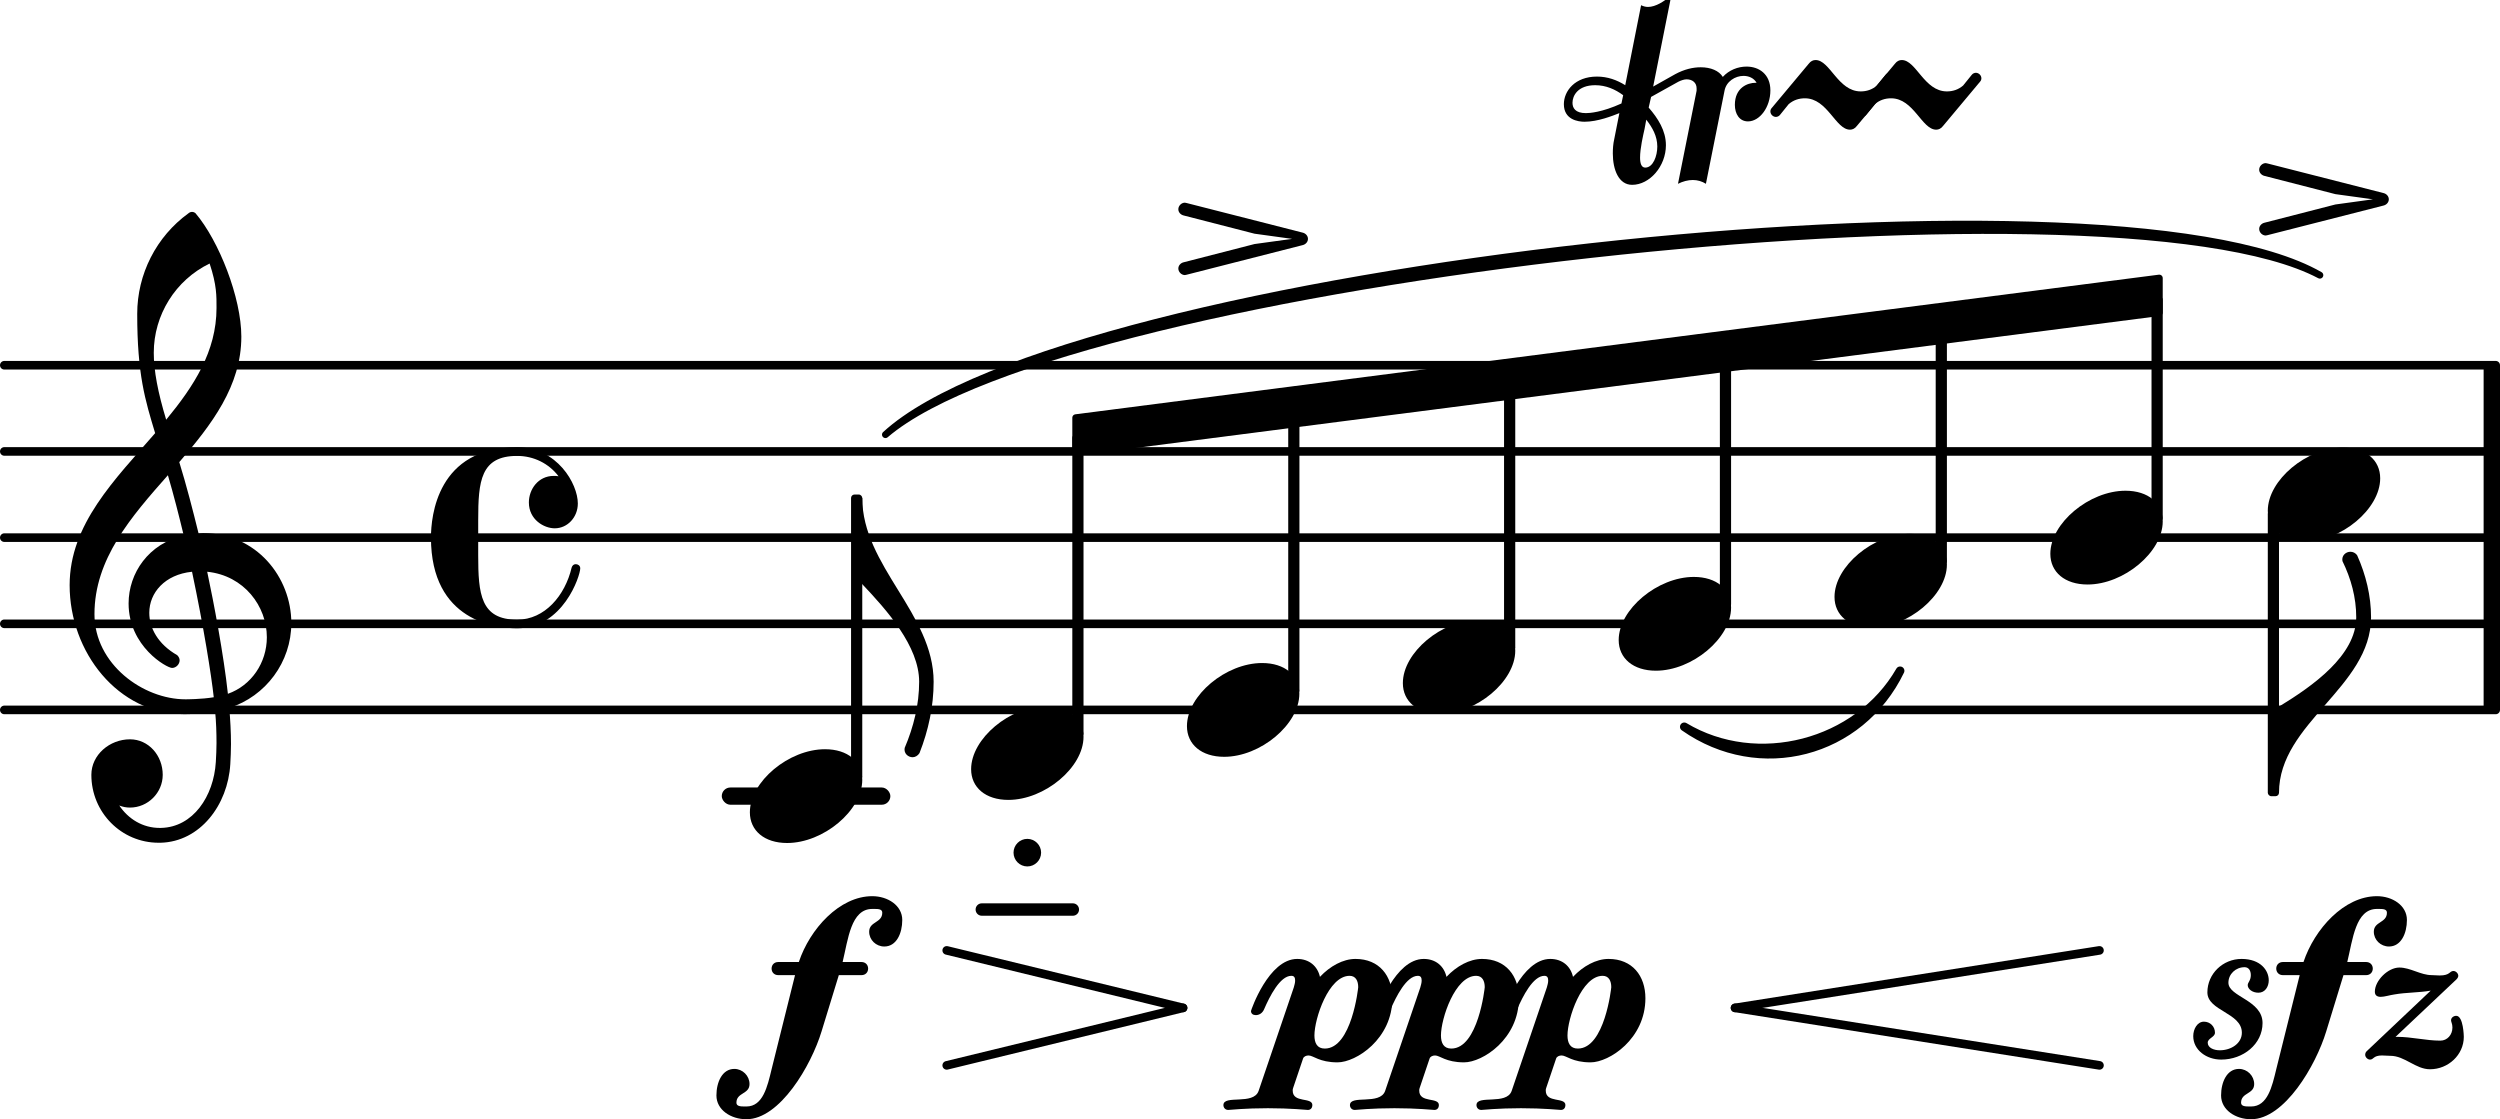 <svg xmlns="http://www.w3.org/2000/svg" xmlns:xlink="http://www.w3.org/1999/xlink" version="1.2" width="50.97mm" height="22.82mm" viewBox="8.536 -0 29.005 12.985">
<style type="text/css">
<![CDATA[
tspan { white-space: pre; }
]]>
</style>
<g transform="translate(0, 9.236)">
<rect x="16.91" y="-0.1" width="1.956" height="0.2" ry="0.1" fill="currentColor"/>
</g>
<g transform="translate(8.536, 8.236)">
<line stroke-linejoin="round" stroke-linecap="round" stroke-width="0.1" stroke="currentColor" x1="0.05" y1="0" x2="28.955" y2="0"/>
</g>
<g transform="translate(8.536, 7.237)">
<line stroke-linejoin="round" stroke-linecap="round" stroke-width="0.1" stroke="currentColor" x1="0.05" y1="0" x2="28.955" y2="0"/>
</g>
<g transform="translate(8.536, 6.237)">
<line stroke-linejoin="round" stroke-linecap="round" stroke-width="0.1" stroke="currentColor" x1="0.05" y1="0" x2="28.955" y2="0"/>
</g>
<g transform="translate(8.536, 5.237)">
<line stroke-linejoin="round" stroke-linecap="round" stroke-width="0.1" stroke="currentColor" x1="0.05" y1="0" x2="28.955" y2="0"/>
</g>
<g transform="translate(8.536, 4.237)">
<line stroke-linejoin="round" stroke-linecap="round" stroke-width="0.1" stroke="currentColor" x1="0.05" y1="0" x2="28.955" y2="0"/>
</g>
<g transform="translate(37.351, 6.237)">
<rect x="0" y="-2" width="0.19" height="4" ry="0" fill="currentColor"/>
</g>
<g transform="translate(27.316, 6.237)">
<path stroke-width="0.1" stroke-linejoin="round" stroke-linecap="round" stroke="currentColor" fill="currentColor" d="M0.761 2.195C1.634 2.808 2.801 2.505 3.265 1.545L3.265 1.545C2.774 2.398 1.606 2.701 0.761 2.195z"/>
</g>
<g transform="rotate(-0, 29.076, 1.1)">
<g transform="translate(30.3, 1.5)">
<path transform="scale(0.004, -0.004)" d="M175 -1c-42 0 -65 91 -131 91c-17 0 -33 -5 -47 -17l-25 -31c-3 -4 -8 -6 -12 -6c-8 0 -16 7 -16 16c0 3 1 7 4 10l107 128c6 8 13 11 20 11c42 0 65 -91 131 -91c17 0 33 5 47 17l25 31c3 4 8 6 12 6c8 0 16 -7 16 -16c0 -3 -1 -7 -4 -10l-107 -128
c-6 -8 -13 -11 -20 -11z" fill="currentColor"/>
</g>
<g transform="translate(29.3, 1.5)">
<path transform="scale(0.004, -0.004)" d="M175 -1c-42 0 -65 91 -131 91c-17 0 -33 -5 -47 -17l-25 -31c-3 -4 -8 -6 -12 -6c-8 0 -16 7 -16 16c0 3 1 7 4 10l107 128c6 8 13 11 20 11c42 0 65 -91 131 -91c17 0 33 5 47 17l25 31c3 4 8 6 12 6c8 0 16 -7 16 -16c0 -3 -1 -7 -4 -10l-107 -128
c-6 -8 -13 -11 -20 -11z" fill="currentColor"/>
</g>
</g>
<g transform="translate(27.968, 2.1)">
<path transform="scale(0.004, -0.004)" d="M-297 227c0 -15 8 -30 39 -30c10 0 46 2 103 28l5 24c-23 17 -50 29 -81 29c-51 0 -66 -31 -66 -51zM-26 104c0 -61 -47 -115 -98 -115c-39 0 -56 44 -56 91c0 14 1 28 4 41l15 76c-20 -8 -63 -25 -101 -25c-19 0 -60 6 -60 51c0 38 32 80 96 80c31 0 58 -10 82 -25
l46 232c6 -3 13 -5 20 -5c22 0 48 16 68 35l-53 -266l64 36c26 14 51 20 74 20c29 0 53 -10 64 -28c18 20 44 30 69 30c36 0 69 -22 69 -69c0 -49 -31 -90 -65 -90c-25 0 -38 22 -38 48c0 50 37 64 60 64h3c-8 14 -23 20 -38 20c-24 0 -50 -16 -55 -43l-54 -270
c-11 7 -24 11 -38 11s-29 -4 -43 -11l54 270v7c0 16 -12 26 -29 26c-7 0 -16 -3 -24 -7l-79 -44l-7 -31c27 -31 50 -67 50 -109zM-86 39c23 0 35 34 35 61c0 30 -14 55 -32 78l-5 -27c-4 -18 -13 -56 -13 -83c0 -17 4 -29 15 -29z" fill="currentColor"/>
</g>
<g transform="translate(17.236, 9.236)">
<path transform="scale(0.004, -0.004)" d="M218 136c66 0 108 -36 108 -89c0 -89 -113 -183 -218 -183c-66 0 -108 36 -108 89c0 89 113 183 218 183z" fill="currentColor"/>
</g>
<g transform="translate(17.256, 12.293)">
<path transform="scale(0.004, -0.004)" d="M253 245l-50 -163c-30 -99 -121 -255 -218 -255c-45 0 -87 27 -87 69c0 39 17 77 52 77c24 0 44 -20 44 -44c0 -30 -38 -24 -38 -54c0 -10 11 -11 23 -11h6c48 0 61 58 73 108l68 273h-49c-11 0 -19 8 -19 19s8 19 19 19h60c32 96 118 191 213 191c45 0 87 -27 87 -69
c0 -39 -17 -77 -52 -77c-24 0 -44 19 -44 43c0 30 38 25 38 55c0 10 -10 11 -22 11h-7c-62 0 -70 -88 -86 -154h55c11 0 19 -8 19 -19s-8 -19 -19 -19h-66z" fill="currentColor"/>
</g>
<g transform="translate(9.336, 7.237)">
<path transform="scale(0.004, -0.004)" d="M266 -635h-6c-108 0 -195 88 -195 197c0 58 53 103 112 103c54 0 95 -47 95 -103c0 -52 -43 -95 -95 -95c-11 0 -21 2 -31 6c26 -39 68 -65 117 -65h4zM461 -203c68 24 113 90 113 164c0 90 -66 179 -173 190c19 -89 48 -242 60 -354zM74 28c0 -145 141 -247 264 -247
c1 0 47 0 82 6c-7 64 -29 203 -63 364c-79 -8 -124 -61 -124 -119c0 -44 25 -91 81 -123c5 -5 7 -10 7 -15c0 -11 -10 -22 -22 -22c-15 0 -126 62 -126 187c0 88 58 174 160 197c-14 58 -29 117 -46 175c-107 -121 -213 -243 -213 -403zM250 553c-29 96 -52 170 -52 346
c0 115 55 224 149 292c6 5 14 5 20 0c68 -80 133 -245 133 -358c0 -143 -86 -255 -180 -364c21 -68 39 -138 56 -207c2 0 7 1 13 1c155 0 256 -128 256 -261c0 -113 -74 -212 -180 -246c3 -35 5 -70 5 -105c0 -19 -1 -39 -2 -58c-7 -119 -88 -225 -202 -228l1 43
c93 2 153 92 159 191c1 18 2 37 2 55c0 31 -1 61 -4 92c-5 -1 -44 -8 -89 -8c-193 0 -333 180 -333 374c0 177 131 306 248 441zM428 916c0 34 1 66 -20 129c-99 -48 -162 -149 -162 -259c0 -52 12 -115 36 -194c80 97 146 198 146 324z" fill="currentColor"/>
</g>
<g transform="translate(13.536, 6.237)">
<path transform="scale(0.004, -0.004)" d="M250 262c116 0 176 -106 176 -163c0 -40 -30 -72 -67 -72c-31 0 -75 25 -75 75c0 38 27 77 72 77c4 0 9 0 14 -1c-28 37 -72 59 -120 59c-106 0 -113 -73 -113 -186v-51v-51c0 -113 7 -187 113 -187c80 0 139 70 158 151c2 7 7 10 12 10c6 0 13 -4 13 -12
c0 -22 -50 -174 -183 -174c-59 0 -250 19 -250 263c0 62 18 262 250 262z" fill="currentColor"/>
</g>
<g transform="translate(18.475, 6.237)">
<rect x="-0.065" y="-0.5" width="0.13" height="3.314" ry="0.04" fill="currentColor"/>
</g>
<g transform="translate(18.54, 5.777)">
<path transform="scale(0.004, -0.004)" d="M0 0v-250h-16v250h16zM0 0c0 -197 207 -336 207 -533c0 -71 -15 -141 -41 -207c-5 -8 -13 -12 -20 -12c-13 0 -26 11 -23 27c26 61 42 126 42 192c0 103 -94 208 -165 283v250z" fill="currentColor"/>
</g>
<g transform="translate(28.666, 11.693)">
<line stroke-linejoin="round" stroke-linecap="round" stroke-width="0.1" stroke="currentColor" x1="0" y1="0" x2="4.228" y2="0.667"/>
</g>
<g transform="translate(28.666, 11.693)">
<line stroke-linejoin="round" stroke-linecap="round" stroke-width="0.1" stroke="currentColor" x1="0" y1="-0" x2="4.228" y2="-0.667"/>
</g>
<g transform="translate(19.803, 8.736)">
<path transform="scale(0.004, -0.004)" d="M218 136c66 0 108 -36 108 -89c0 -89 -113 -183 -218 -183c-66 0 -108 36 -108 89c0 89 113 183 218 183z" fill="currentColor"/>
</g>
<g transform="translate(20.455, 10.552)">
<path transform="scale(0.004, -0.004)" d="M-40 165c0 22 18 40 40 40s40 -18 40 -40s-18 -40 -40 -40s-40 18 -40 40zM132 -18h-264c-10 0 -18 8 -18 18s8 18 18 18h264c10 0 18 -8 18 -18s-8 -18 -18 -18z" fill="currentColor"/>
</g>
<g transform="translate(21.042, 6.237)">
<rect x="-0.065" y="-1.198" width="0.13" height="3.512" ry="0.04" fill="currentColor"/>
</g>
<g transform="translate(20.977, 5.046)">
<polygon stroke-linejoin="round" stroke-linecap="round" stroke-width="0.08" fill="currentColor" stroke="currentColor" points="12.611 -1.82 12.611 -1.42 0.04 0.2 0.04 -0.2"/>
</g>
<g transform="translate(22.307, 8.236)">
<path transform="scale(0.004, -0.004)" d="M218 136c66 0 108 -36 108 -89c0 -89 -113 -183 -218 -183c-66 0 -108 36 -108 89c0 89 113 183 218 183z" fill="currentColor"/>
</g>
<g transform="translate(22.959, 2.771)">
<path transform="scale(0.004, -0.004)" d="M-173 68c-8 2 -15 9 -15 18c0 10 9 19 19 19c2 0 3 -1 5 -1l337 -86c8 -2 15 -9 15 -18s-7 -16 -15 -18l-337 -86c-2 0 -3 -1 -5 -1c-10 0 -19 9 -19 19c0 9 7 16 15 18l206 53l109 15l-109 15z" fill="currentColor"/>
</g>
<g transform="translate(23.547, 6.237)">
<rect x="-0.065" y="-1.519" width="0.13" height="3.333" ry="0.04" fill="currentColor"/>
</g>
<g transform="translate(24.812, 7.737)">
<path transform="scale(0.004, -0.004)" d="M218 136c66 0 108 -36 108 -89c0 -89 -113 -183 -218 -183c-66 0 -108 36 -108 89c0 89 113 183 218 183z" fill="currentColor"/>
</g>
<g transform="translate(23.262, 12.293)">
<g>
<path transform="scale(0.004, -0.004)" d="M161 32c78 0 97 176 97 178c0 18 -7 33 -25 33c-61 0 -102 -124 -102 -173c0 -22 8 -38 30 -38zM-53 141c0 2 51 151 134 151c35 0 59 -21 66 -52c29 31 67 52 103 52c69 0 107 -49 107 -114c0 -118 -105 -186 -159 -186c-53 0 -70 20 -84 20c-7 0 -14 -3 -16 -9l-29 -86
c-1 -2 -1 -5 -1 -7c0 -37 57 -18 57 -42c0 -7 -4 -14 -13 -14c-3 0 -50 5 -116 5s-112 -5 -115 -5c-9 0 -14 7 -14 14c0 31 87 -1 102 41l102 300c2 7 4 14 4 20c0 8 -2 14 -11 14c-33 0 -63 -60 -79 -97c-5 -12 -15 -17 -24 -17c-8 0 -14 4 -14 12z" fill="currentColor"/>

<path transform="translate(1.468, 0) scale(0.004, -0.004)" d="M161 32c78 0 97 176 97 178c0 18 -7 33 -25 33c-61 0 -102 -124 -102 -173c0 -22 8 -38 30 -38zM-53 141c0 2 51 151 134 151c35 0 59 -21 66 -52c29 31 67 52 103 52c69 0 107 -49 107 -114c0 -118 -105 -186 -159 -186c-53 0 -70 20 -84 20c-7 0 -14 -3 -16 -9l-29 -86
c-1 -2 -1 -5 -1 -7c0 -37 57 -18 57 -42c0 -7 -4 -14 -13 -14c-3 0 -50 5 -116 5s-112 -5 -115 -5c-9 0 -14 7 -14 14c0 31 87 -1 102 41l102 300c2 7 4 14 4 20c0 8 -2 14 -11 14c-33 0 -63 -60 -79 -97c-5 -12 -15 -17 -24 -17c-8 0 -14 4 -14 12z" fill="currentColor"/>

<path transform="translate(2.936, 0) scale(0.004, -0.004)" d="M161 32c78 0 97 176 97 178c0 18 -7 33 -25 33c-61 0 -102 -124 -102 -173c0 -22 8 -38 30 -38zM-53 141c0 2 51 151 134 151c35 0 59 -21 66 -52c29 31 67 52 103 52c69 0 107 -49 107 -114c0 -118 -105 -186 -159 -186c-53 0 -70 20 -84 20c-7 0 -14 -3 -16 -9l-29 -86
c-1 -2 -1 -5 -1 -7c0 -37 57 -18 57 -42c0 -7 -4 -14 -13 -14c-3 0 -50 5 -116 5s-112 -5 -115 -5c-9 0 -14 7 -14 14c0 31 87 -1 102 41l102 300c2 7 4 14 4 20c0 8 -2 14 -11 14c-33 0 -63 -60 -79 -97c-5 -12 -15 -17 -24 -17c-8 0 -14 4 -14 12z" fill="currentColor"/>
</g>
</g>
<g transform="translate(26.051, 6.237)">
<rect x="-0.065" y="-1.84" width="0.13" height="3.154" ry="0.04" fill="currentColor"/>
</g>
<g transform="translate(17.236, 6.237)">
<path stroke-width="0.08" stroke-linejoin="round" stroke-linecap="round" stroke="currentColor" fill="currentColor" d="M1.573 -1.195C3.671 -3.123 15.745 -4.465 18.215 -3.045L18.215 -3.045C15.758 -4.346 3.684 -3.003 1.573 -1.195z"/>
</g>
<g transform="translate(27.316, 7.237)">
<path transform="scale(0.004, -0.004)" d="M218 136c66 0 108 -36 108 -89c0 -89 -113 -183 -218 -183c-66 0 -108 36 -108 89c0 89 113 183 218 183z" fill="currentColor"/>
</g>
<g transform="translate(28.555, 6.237)">
<rect x="-0.065" y="-2.16" width="0.13" height="2.974" ry="0.04" fill="currentColor"/>
</g>
<g transform="translate(19.52, 11.693)">
<line stroke-linejoin="round" stroke-linecap="round" stroke-width="0.1" stroke="currentColor" x1="0" y1="0.667" x2="2.742" y2="0"/>
</g>
<g transform="translate(19.52, 11.693)">
<line stroke-linejoin="round" stroke-linecap="round" stroke-width="0.1" stroke="currentColor" x1="0" y1="-0.667" x2="2.742" y2="-0"/>
</g>
<g transform="translate(29.82, 6.737)">
<path transform="scale(0.004, -0.004)" d="M218 136c66 0 108 -36 108 -89c0 -89 -113 -183 -218 -183c-66 0 -108 36 -108 89c0 89 113 183 218 183z" fill="currentColor"/>
</g>
<g transform="translate(31.059, 6.237)">
<rect x="-0.065" y="-2.481" width="0.13" height="2.795" ry="0.04" fill="currentColor"/>
</g>
<g transform="translate(32.324, 6.237)">
<path transform="scale(0.004, -0.004)" d="M218 136c66 0 108 -36 108 -89c0 -89 -113 -183 -218 -183c-66 0 -108 36 -108 89c0 89 113 183 218 183z" fill="currentColor"/>
</g>
<g transform="translate(33.563, 6.237)">
<rect x="-0.065" y="-2.802" width="0.13" height="2.615" ry="0.04" fill="currentColor"/>
</g>
<g transform="translate(34.847, 5.737)">
<path transform="scale(0.004, -0.004)" d="M218 136c66 0 108 -36 108 -89c0 -89 -113 -183 -218 -183c-66 0 -108 36 -108 89c0 89 113 183 218 183z" fill="currentColor"/>
</g>
<g transform="translate(33.894, 12.293)">
<g>
<path transform="scale(0.004, -0.004)" d="M124 223c0 -41 99 -50 99 -117c0 -61 -56 -106 -120 -106c-43 0 -81 28 -81 68c0 21 12 42 31 42c18 0 32 -14 32 -32c0 -13 -21 -16 -21 -29c0 -15 18 -22 35 -22c33 0 64 20 64 51c0 58 -100 63 -100 117s45 97 99 97c56 0 79 -34 79 -62c0 -19 -11 -36 -30 -36
c-18 0 -31 11 -31 22c0 8 9 13 9 29c0 13 -6 23 -18 23c-26 0 -47 -20 -47 -45z" fill="currentColor"/>

<path transform="translate(0.819, 0) scale(0.004, -0.004)" d="M253 245l-50 -163c-30 -99 -121 -255 -218 -255c-45 0 -87 27 -87 69c0 39 17 77 52 77c24 0 44 -20 44 -44c0 -30 -38 -24 -38 -54c0 -10 11 -11 23 -11h6c48 0 61 58 73 108l68 273h-49c-11 0 -19 8 -19 19s8 19 19 19h60c32 96 118 191 213 191c45 0 87 -27 87 -69
c0 -39 -17 -77 -52 -77c-24 0 -44 19 -44 43c0 30 38 25 38 55c0 10 -10 11 -22 11h-7c-62 0 -70 -88 -86 -154h55c11 0 19 -8 19 -19s-8 -19 -19 -19h-66z" fill="currentColor"/>

<path transform="translate(2.083, 0) scale(0.004, -0.004)" d="M49 12c-26 0 -24 -12 -35 -12c-7 0 -14 7 -14 14c0 3 1 7 4 10l186 176c-34 -6 -71 -5 -105 -11c-14 -2 -29 -7 -40 -7c-10 0 -17 4 -17 15c0 32 38 70 71 70c32 0 62 -22 94 -22c8 0 15 -1 23 -1c31 0 28 13 40 13c7 0 14 -7 14 -14c0 -3 -2 -7 -5 -10l-177 -167h5
c42 0 83 -11 125 -11c20 0 35 17 35 38c0 11 -4 16 -4 21c0 8 8 13 15 13c21 0 22 -60 22 -61c0 -52 -45 -94 -98 -94c-42 0 -73 39 -115 39c-8 0 -16 1 -24 1z" fill="currentColor"/>
</g>
</g>
<g transform="translate(35.499, 2.312)">
<path transform="scale(0.004, -0.004)" d="M-173 68c-8 2 -15 9 -15 18c0 10 9 19 19 19c2 0 3 -1 5 -1l337 -86c8 -2 15 -9 15 -18s-7 -16 -15 -18l-337 -86c-2 0 -3 -1 -5 -1c-10 0 -19 9 -19 19c0 9 7 16 15 18l206 53l109 15l-109 15z" fill="currentColor"/>
</g>
<g transform="translate(34.912, 6.237)">
<rect x="-0.065" y="-0.314" width="0.13" height="3.314" ry="0.04" fill="currentColor"/>
</g>
<g transform="translate(34.977, 9.197)">
<path transform="scale(0.004, -0.004)" d="M0 0h-16v250h16v-250zM0 0v250c97 59 224 148 224 259c0 57 -15 112 -40 163c-3 16 10 27 23 27c7 0 15 -3 20 -11c25 -56 40 -117 40 -179c0 -203 -267 -306 -267 -509z" fill="currentColor"/>
</g>
</svg>
